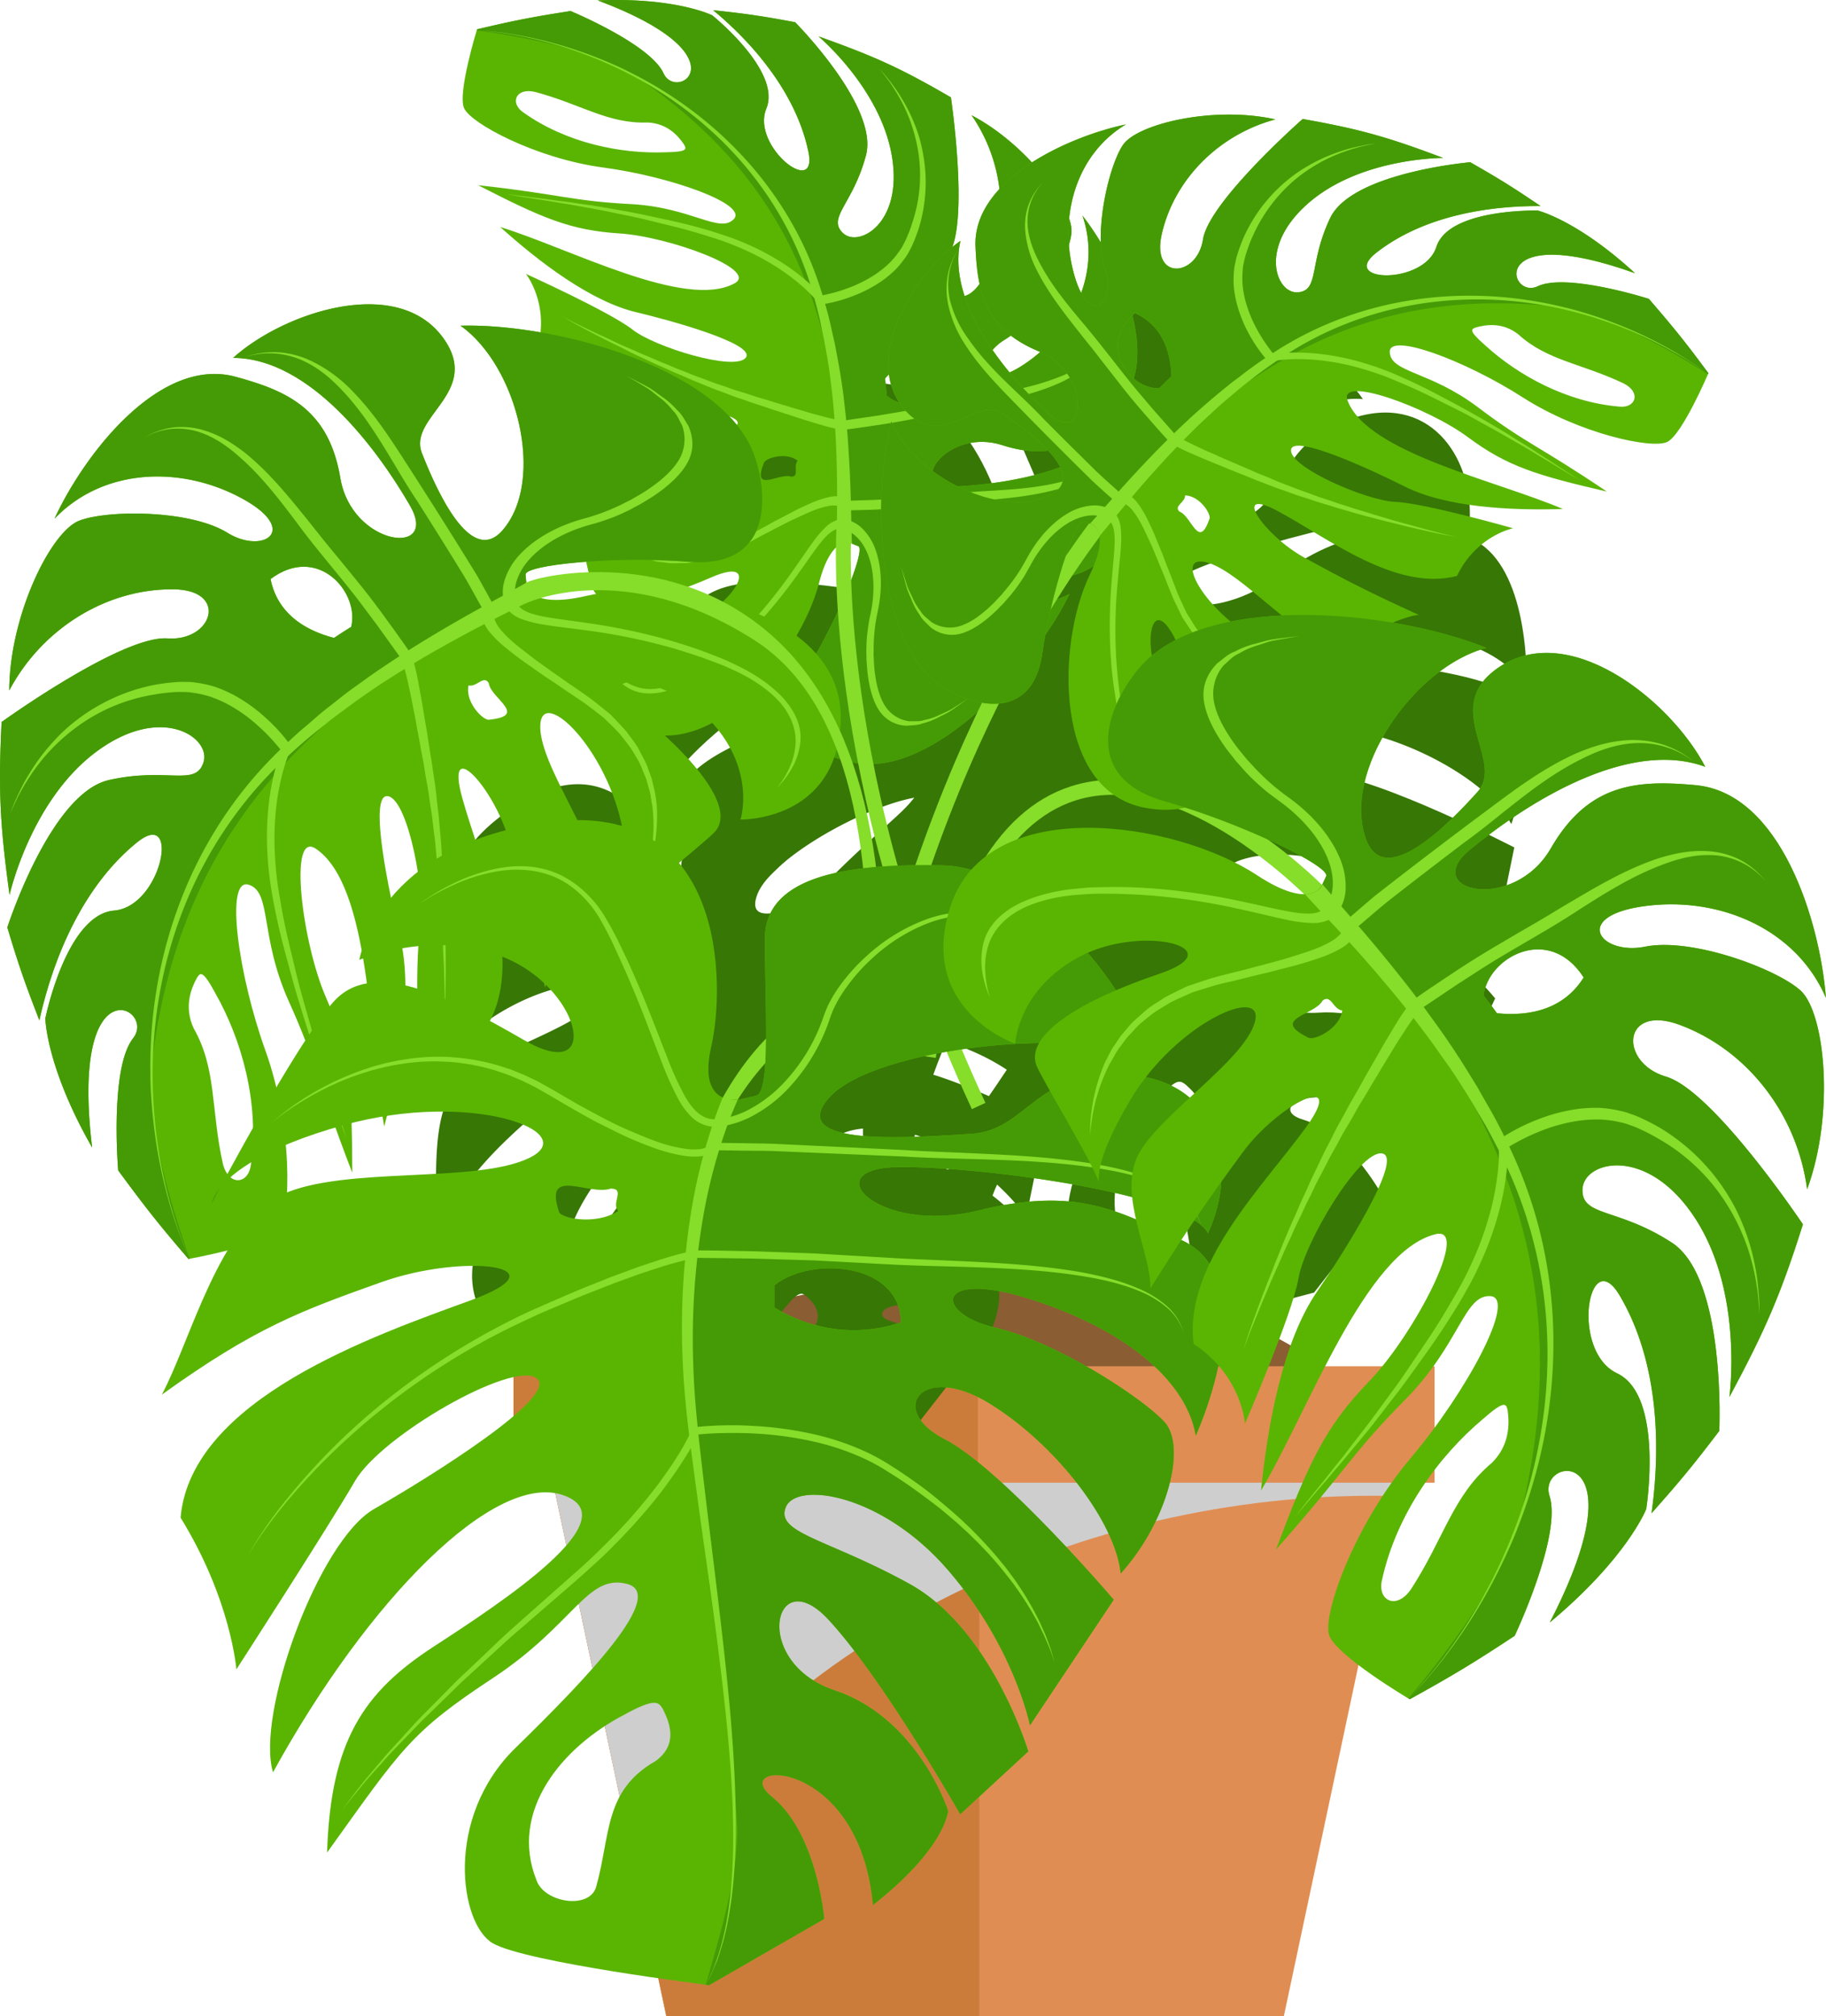 <svg xmlns="http://www.w3.org/2000/svg" viewBox="0 0 810.44 894.78"><defs><style>.cls-1{isolation:isolate;}.cls-2{fill:#8a5d33;}.cls-3{fill:#e08d53;}.cls-4{fill:#cc7c3a;}.cls-5{mix-blend-mode:multiply;}.cls-6{fill:#cecece;}.cls-7{fill:#377705;}.cls-8{fill:#459b06;}.cls-9{fill:#5ab502;}.cls-10{fill:#86dd2a;}</style></defs><title>Asset 8</title><g class="cls-1"><g id="Layer_2" data-name="Layer 2"><g id="Mobile_View" data-name="Mobile View"><path class="cls-2" d="M601.62,634.5c0,37-75.8,67-169.31,67S263,671.49,263,634.5s75.8-67,169.31-67S601.62,597.51,601.62,634.5Z"/><path class="cls-3" d="M569.82,894.78H295.73Q265.64,753,235.56,611.29H630Q600,753,569.82,894.78Z"/><path class="cls-4" d="M434.64,611.29H235.56Q265.64,753,295.73,894.78H434.64Z"/><g class="cls-5"><path class="cls-6" d="M235.56,611.29q23.18,109.25,46.37,218.49C352.65,721.52,487.32,661,618.82,663.93q5.58-26.32,11.17-52.64Z"/></g><rect class="cls-3" x="227.91" y="606.36" width="408.81" height="51.68"/><rect class="cls-4" x="227.91" y="606.36" width="206.1" height="51.68"/><path class="cls-7" d="M290.91,359.3c-1.28,4.4-.68,6.63-.68,6.63S290.48,363.45,290.91,359.3Z"/><path class="cls-7" d="M598.74,280.4c39.69-3,68,7.34,78.8,24.85.57-27.25-6.09-66.9-33.59-68.1s-45.49-4.1-77.62,19.21-65.87,8.58-33.93-4.43,107.42-32.08,119.92-21.11c1.32-29-18.7-56.64-52.66-45s-26.9,34.33-47.06,44-65,32.31-56.08,7.52,81-62.93,108.37-60.21c-16.61-24.64-70.65-51.55-101.6-39.67S440.44,166,450.13,189.79,474.78,244,470,247.43l-4.81,3.42-.22.14-.07,0c-.13.08-.3.19-.52.3l-.18.11-.21.09c0-.89.08-1.72.12-2.43.17-2.56.34-3.78.34-3.78l-5.72-.72s-.19,1.54-.31,4.18c-.06,1.15-.1,2.57-.11,4.16-4.31-.12-9.43-3.29-11.58-16.47-4-24.65-30.82-90.41-90.22-57.45s-48.84,77.74-48.84,77.74,23.33-23.4,54-22,51.13,31.41,16.91,26.73S312,254.09,304.45,275.8c-6.15,17.59-11.66,65.82-13.54,83.5,2.19-7.47,9.84-21.2,35.28-40.88,40.4-31.25,86.91-32.67,71.48-15.43s-65.08,29.8-83.41,49.32-11.45,66-13.93,89.47c23.58-37.54,37.53-50.35,62.45-72.55S427,336,397.4,362.79s-85.94,76.27-72.35,120.39c30.14,22,42.23,46.32,42.23,46.32s12.27-64.87,15-85,38.76-66.18,50.08-63.49-23.73,51-39.11,70.7S380.8,543,395.49,561.09c8.93-76.66,35.65-140.12,63.39-141.93s-5.73,46.88-24.14,73.37-23.17,48.87-8.1,89.46c11.62-48.55,12.45-55.46,34-86.86s18.52-51.36,34.45-53.47-.63,39.69-16.09,75.2,5.73,71.41,20.43,73.46C513,592.2,572.68,576.51,581.93,574h0l1-.25.29-.08,31.64-40.64s-15-29.67-36.64-36.18,25.17-27.79,52.13,24c17.88-31.39,13.15-44.79,13.15-44.79s-24.17-28.86-58.31-26.63-40.8-37.41-13-24.66,76.17,50.75,76.17,50.75L663.6,443.1s-31-38.48-67.09-42.77-55.61,1.48-55.69-9.44,32.41-19.05,67.43-1.19,52.14,43.75,52.14,43.75l11.7-57.34s-59.23-30.64-84.23-32.87-19.35-24.2,10.3-19.51,63.07,23.94,72.6,42c9.25-25.67,5.17-55.41-6.54-60.86s-50.57-13-74.53-9.06S559.05,283.42,598.74,280.4ZM431.41,302.12c5.34-2.18,2.18,5.33,5.93,6.92-5.83,8.6-20.26,11.36-21.35,8.69C404.12,303.89,424.49,308.05,431.41,302.12Zm76.13,18.78c-1.09-2.67-2.17-5.34-3.27-8,9-16.11,42.12-26.5,50.82-5.14C541.25,319.61,524.15,323.47,507.54,320.9Zm23.63,180.23c-14.34,18.29-5.14,33.22-2.87,54.08.59,9.09-16.5,12.95-22.44,6-20-20.72-10.36-51.45,7.34-72.24,8.92-11,10.57-9.37,13-7.64C531.07,485.61,536.8,492,531.17,501.13Z"/><path class="cls-7" d="M186.17,486.14a9.89,9.89,0,0,0-.49,4.83S185.86,489.16,186.17,486.14Z"/><path class="cls-7" d="M410.52,428.63c28.92-2.2,49.56,5.35,57.42,18.12.42-19.87-4.43-48.76-24.47-49.63s-33.15-3-56.56,14-48,6.26-24.73-3.23,78.28-23.37,87.39-15.38c1-21.15-13.63-41.28-38.37-32.79s-19.62,25-34.3,32.06-47.35,23.55-40.88,5.48,59-45.86,79-43.88c-12.11-17.95-51.49-37.56-74-28.91s-45.81,20.79-38.74,38.14,18,39.51,14.45,42l-3.51,2.49-.15.1-.05,0-.38.22-.14.08-.15.07c0-.65.06-1.26.09-1.78.12-1.86.24-2.75.24-2.75l-4.16-.52s-.14,1.12-.23,3c0,.84-.07,1.87-.08,3-3.14-.09-6.87-2.39-8.44-12-2.93-18-22.45-65.89-65.75-41.87s-35.59,56.66-35.59,56.66,17-17.06,39.36-16,37.27,22.89,12.33,19.48-48.49-5.39-54,10.43c-4.48,12.82-8.49,48-9.87,60.86,1.6-5.44,7.17-15.45,25.72-29.8,29.44-22.77,63.34-23.8,52.09-11.24S216.56,466.82,203.19,481s-8.34,48.1-10.15,65.21c17.19-27.37,27.35-36.69,45.52-52.87s46.78-24.26,25.22-4.69-62.64,55.58-52.73,87.73c22,16.06,30.79,33.76,30.79,33.76s8.94-47.28,10.95-61.94S281,500,289.29,502s-17.3,37.19-28.5,51.52-9.1,66.5,1.6,79.7c6.51-55.87,26-102.11,46.2-103.44s-4.17,34.17-17.6,53.47-16.89,35.62-5.9,65.2c8.47-35.38,9.08-40.42,24.76-63.3s13.5-37.43,25.11-39-.45,28.92-11.73,54.81,4.18,52,14.89,53.53c9.88,1.37,53.41-10.06,60.15-11.86h0l.7-.18.21-.06,23.06-29.62s-10.94-21.62-26.71-26.37,18.35-20.25,38,17.51c13-22.87,9.58-32.64,9.58-32.64s-17.61-21-42.49-19.41-29.74-27.26-9.45-18,55.51,37,55.51,37l11.11-23.68s-22.6-28-48.89-31.17-40.54,1.08-40.59-6.88,23.61-13.88,49.14-.86,38,31.88,38,31.88L464,498.39s-43.16-22.33-61.38-24-14.1-17.63,7.51-14.21,46,17.44,52.91,30.58c6.75-18.71,3.77-40.39-4.77-44.36s-36.85-9.47-54.32-6.61S381.59,430.84,410.52,428.63ZM288.58,444.46c3.89-1.58,1.58,3.89,4.32,5-4.26,6.27-14.77,8.29-15.56,6.35C268.68,445.76,283.53,448.79,288.58,444.46Zm55.47,13.69-2.37-5.83c6.55-11.75,30.69-19.32,37-3.75A42.39,42.39,0,0,1,344.05,458.15ZM361.27,589.5c-10.45,13.33-3.74,24.21-2.08,39.41.43,6.63-12,9.44-16.36,4.4-14.57-15.1-7.55-37.49,5.35-52.65,6.5-8,7.7-6.82,9.49-5.57C361.2,578.19,365.38,582.87,361.27,589.5Z"/><path class="cls-8" d="M252.08,217a5.14,5.14,0,0,1-1.27-3S251.31,215.11,252.08,217Z"/><path class="cls-9" d="M446.11,150.65c14-8.35,28.22-35.8,29.43-47.13S456,64.12,431.21,51.15c14.69,21.21,17.16,49.21,5.55,71.55-9.79,18.82-24.32,4.44-15.45-10.09s.74-69.4.74-69.4c-22.1-12.85-34-18.27-58.77-27.06,0,0,27.5,23,32.57,53.11s-15,40.94-21.86,34.05,4.68-12.79,10.38-34.46-31.48-59-31.48-59c-14.48-2.71-21.77-3.77-36.36-5.33C336,20.74,353.71,42.76,358.81,67.43c4.29,20.76-25.57-2.61-18.68-19.24s-24-41.38-24-41.38S300.05-1.27,265.27.17c65.61,24.55,35.11,45.36,29.23,32.37S253.21,4.89,253.21,4.89C236.1,7.55,227.77,9.21,211.73,13c0,0-8.73,28.2-5.76,35s32,22.37,61.78,26.35S332,90.6,325.7,97.23,306.83,92,280,90.58s-31.28-4.39-67.79-8.38c28.33,14.55,40.87,20,62.72,21.4s62.17,16.11,51.09,22.15c-21.85,11.92-73.14-15.54-104-25,17,15.32,40.09,33,60.32,37.81,14,3.3,53.47,14,48.66,20.19s-40.32-4.65-50.26-12.46-47.31-24.73-47.31-24.73,10.32,13,5.33,32.24c16,22.8,54.38,24.11,78.92,29.3,24.24,5.13-1.95,12.34-22.05,8.24S264.41,184.66,240.6,178c8.19,8.28,13.2,31.27,27.65,36.84s48.7-.46,60.58,6.88-20.3,18.06-49.56,9.08c-18.43-5.67-24.88-10.58-27.19-13.73,3.31,8.23,8,33.53,10.75,43.31,3.41,12.07,27.55,6.9,52.88-4.14S323,273,299.44,279s-36.68-7.29-36.68-7.29-17.24,31.47,15.23,50c36,20.56,77.15-30.38,85.52-62.95,5.54-21.58,14.07-17.74,14.07-17.74s0,0,3.38,1.39S371.9,275.24,357,299s4,36.32,22.7,39.62c35,6.18,79.67-43.27,95-75-23.1,12-65.81,1.83-75.07-21-6.95-17.18,25.06-15.12,39.36-13.66S449,258,471.78,256c30.6-2.69,37.93-48.31,31.31-73.39-13.19,25.24-54.26,32.16-79.44,33.32-22.24,1-3.46-26.29,21.16-18.37s37.88-2.39,51.64-17.43c19.83-21.69.25-63.45-16-84.43,8.29,24.4-3.52,49.73-23.5,64.31C434.41,176.44,432.14,159,446.11,150.65ZM354,204.48c-2.12,2.47,1,6.89-2.76,7.09-5.3-2-17.56,7.63-12.27-5.92C339.19,203.44,348.82,200.28,354,204.48ZM303.61,64.16c1,1.9,2,3.26-8.38,3.43-19.7.74-43.8-4.11-62.79-17.58-6.34-4.15-3.61-11.33,5.15-9.18,20.12,5.34,32.37,14.24,49.86,13.53C296,54.74,300.88,60.07,303.61,64.16ZM423.26,157c3.62,21.78-19.74,27.33-29.73,18.56-.18-2.55-.41-5.08-.71-7.6C401.12,158.81,411.37,153.68,423.26,157Z"/><path class="cls-8" d="M446.11,150.65c14-8.35,28.22-35.8,29.43-47.13S456,64.12,431.21,51.15c14.69,21.21,17.16,49.21,5.55,71.55-9.79,18.82-24.32,4.44-15.45-10.09s.74-69.4.74-69.4c-22.1-12.85-34-18.27-58.77-27.06,0,0,27.5,23,32.57,53.11s-15,40.94-21.86,34.05,4.68-12.79,10.38-34.46-31.48-59-31.48-59c-14.48-2.71-21.77-3.77-36.36-5.33C336,20.74,353.71,42.76,358.81,67.43c4.29,20.76-25.57-2.61-18.68-19.24s-24-41.38-24-41.38S300.05-1.27,265.27.17c65.61,24.55,35.11,45.36,29.23,32.37S253.21,4.89,253.21,4.89C236.1,7.55,227.77,9.21,211.73,13c0,0-.06.19-.14.52,24.58,3.32,47.78,8.52,66.52,17.74C357,82.55,374.94,150.47,375.33,240.77a5.84,5.84,0,0,1,2.25.29s0,0,3.38,1.39S371.9,275.24,357,299s4,36.32,22.7,39.62c35,6.18,79.67-43.27,95-75-23.1,12-65.81,1.83-75.07-21-6.95-17.18,25.06-15.12,39.36-13.66S449,258,471.78,256c30.6-2.69,37.93-48.31,31.31-73.39-13.19,25.24-54.26,32.16-79.44,33.32-22.24,1-3.46-26.29,21.16-18.37s37.88-2.39,51.64-17.43c19.83-21.69.25-63.45-16-84.43,8.29,24.4-3.52,49.73-23.5,64.31C434.41,176.44,432.14,159,446.11,150.65ZM423.26,157c3.62,21.78-19.74,27.33-29.73,18.56-.18-2.55-.41-5.08-.71-7.6C401.12,158.81,411.37,153.68,423.26,157Z"/><path class="cls-10" d="M216.07,13.85c-2.91-.23-4.48-.33-4.48-.33s1.55.08,4.45.28,7.26.67,12.75,1.6a184.48,184.48,0,0,1,42.75,12.93c34.65,15.14,64.3,41.1,82.08,74.67a152.27,152.27,0,0,1,10.58,25.2c1.36,4.28,2.57,8.53,3.67,12.74.52,2.11,1,4.22,1.45,6.33s1,4.18,1.39,6.26c.78,4.17,1.58,8.26,2.23,12.31s1.24,8,1.67,11.92c.93,7.78,1.63,15.18,2,22.06.93,13.73,1.1,25.28,1.26,33.24.11,3.46.16,6.22.24,8.23l-.57-.23s-2.8-1.23-6.23,1.74c0-1.94.06-4.23.08-7,.13-8.39.36-20.34-.18-34.42-.21-7.05-.7-14.61-1.45-22.54-.33-4-.91-8-1.38-12.11s-1.27-8.26-2-12.48c-.37-2.11-.78-4.23-1.26-6.34s-.83-4.26-1.32-6.4q-1.51-6.41-3.38-12.76a149,149,0,0,0-9.93-25.1C333.73,70.27,305,44.24,271,28.88a180.63,180.63,0,0,0-42.21-13.3C223.34,14.6,219,14.12,216.07,13.85Z"/><path class="cls-10" d="M267,289.37s.21.74.74,2.05a33.57,33.57,0,0,0,2.71,5.45,26,26,0,0,0,6.33,7.09c3,2.3,7.34,4.33,13.93,3.69s14.88-4.14,22.62-9.78c1.91-1.46,3.93-2.85,5.79-4.47s3.66-3.18,5.48-4.82c3.64-3.33,7.24-6.89,10.68-10.58a232,232,0,0,0,19.22-23.71c3-4.1,5.78-8.28,8.67-12.11s6-7.1,8.88-7.47c6.27.09,11.18,5.54,13.59,12.54s2.69,16.07.71,25.32a69.65,69.65,0,0,0-1.24,7.2,59.12,59.12,0,0,0-.54,6.8c-.12,2.17,0,4.14,0,6.19.19,1.89.25,3.84.45,5.66.84,7.21,2.56,13.24,5.5,17.39a15.11,15.11,0,0,0,11.94,6.28c2.54-.28,4.69-.09,7.2-1.09a30.27,30.27,0,0,0,6.73-2.57c2.11-1.12,4-1.91,5.63-3s3.08-2.14,4.23-2.94c2.28-1.6,3.48-2.48,3.48-2.48s-1.2.79-3.45,2.22q-1.69,1.08-4.15,2.61c-1.63.95-3.4,1.62-5.45,2.6a26,26,0,0,1-6.39,2.1c-2.38.84-4.36.46-6.69.57a15.09,15.09,0,0,1-10.78-6.81c-2.65-4.15-4.15-10.13-4.79-17.2-.16-1.78-.19-3.67-.33-5.52.09-2,0-3.9.13-6a75.37,75.37,0,0,1,1.7-13c2.13-9.92,1.87-19.46-.8-27.18a24.82,24.82,0,0,0-5.93-9.75,14.82,14.82,0,0,0-4.44-3.09,13.22,13.22,0,0,0-2.46-.87,11.88,11.88,0,0,0-3.06-.24,12.91,12.91,0,0,0-6.51,3.64,45.67,45.67,0,0,0-5.17,6c-3.08,4.18-5.88,8.43-8.82,12.57a225.39,225.39,0,0,1-18.74,23.57c-3.35,3.67-6.82,7.09-10.32,10.47-1.77,1.66-3.56,3.3-5.34,4.9s-3.57,2.88-5.35,4.29c-7.14,5.44-14.75,9-20.83,9.67a20,20,0,0,1-13.7-2.78,25.52,25.52,0,0,1-6.88-6.41A33.74,33.74,0,0,1,267,289.37Z"/><path class="cls-10" d="M260.76,231a50.93,50.93,0,0,0,4.28,4.43c1.54,1.4,3.21,2.71,4.9,4s3.52,2.51,5.47,3.59a63.57,63.57,0,0,0,6,3.1,49.37,49.37,0,0,0,6.71,2.25l3.53.87,3.76.47c2.46.46,5.21.19,7.85.23s5.5-.68,8.25-1c2.81-.68,5.64-1.56,8.46-2.38,3.39-1.45,5.07-2.19,8.42-3.73s4.89-2.52,8.11-4.26,4.79-2.48,7.95-4.19c2.65-1.3,5.28-2.74,7.9-3.94s5.22-2.45,7.8-3.52a39.47,39.47,0,0,1,7.57-2.35,11.55,11.55,0,0,1,3.43-.16,4.14,4.14,0,0,1,1.3.46c.36.1.65.77.56.44.47.49.7.75,1.17,1.25l8.14-.19c2.72-.11,5.43-.11,8.17-.32,6.58-.5,9.87-.75,16.45-1.29,13.12-1.09,19.68-1.68,32.79-2.94,10.93-1,22-2.19,33.1-5.73a52.57,52.57,0,0,0,16.55-8.64,34,34,0,0,0,7.46-8.29,32.49,32.49,0,0,0,4.58-12.71,30.3,30.3,0,0,1-4.87,12.07,31.25,31.25,0,0,1-7.37,7.52,48.68,48.68,0,0,1-16.26,7.32c-10.94,3-21.8,3.75-32.63,4.43-5.42.31-10.85.65-16.36,1.28-6.53.57-9.8.84-16.33,1.37s-9.78.77-16.31,1.26c-5.42.32-10.79.33-16.22.62l1.18,1.25a3.42,3.42,0,0,0-1.78-2.57,6.1,6.1,0,0,0-2.11-.7,14.17,14.17,0,0,0-4.21.27,43.74,43.74,0,0,0-8.15,2.7c-2.68,1.17-5.35,2.41-8,3.79s-5.31,2.8-8,4.17c-3.19,1.79-4.79,2.66-8,4.37s-4.8,2.68-8,4.4c-3.18,1.54-4.77,2.29-8,3.75-2.68.87-5.38,1.81-8.07,2.56-2.63.42-5.36,1.13-7.94,1.29s-5.22.41-7.62.05l-3.69-.3-3.5-.71c-2.41-.35-4.44-1.3-6.7-1.91a65.67,65.67,0,0,1-6.15-2.7c-2-.95-3.83-2.12-5.69-3.23A66.2,66.2,0,0,1,260.76,231Z"/><path class="cls-10" d="M250,140.63c4.46,2.73,9.16,5.19,13.89,7.67,2.38,1.22,4.76,2.47,7.19,3.66s4.89,2.36,7.3,3.64,4.92,2.39,7.41,3.55,5,2.37,7.56,3.46S298.44,165,301,166s5.13,2.29,7.75,3.32,5.21,2.14,7.84,3.2c3.19,1.16,4.79,1.76,8,3,2.67,1,5.39,1.85,8.07,2.81s5.43,1.77,8.11,2.69,5.39,1.81,8.13,2.68,5.43,1.81,8.17,2.65,5.49,1.68,8.25,2.5a72,72,0,0,0,8.57,1.93l.08,0,.15,0c5.37-.57,10.71-1.44,16.07-2.23s10.7-1.73,16-2.8c6.41-1.32,9.61-2,16-3.35,5.28-1.18,10.6-2.09,15.91-3.21,10.62-2.19,21.31-4.44,31.63-9a46.68,46.68,0,0,0,14.62-9.9,28.18,28.18,0,0,0,5.67-8.58,27.29,27.29,0,0,0,1.89-12.4,25.23,25.23,0,0,1-2.31,11.83,25.84,25.84,0,0,1-5.76,7.86,44.12,44.12,0,0,1-14.58,8.62c-10.22,4-20.85,5.89-31.44,7.72-10.64,1.62-21.27,4.2-31.83,6.27-5.29,1.05-10.61,1.84-15.93,2.76l-15.94,2.34.23,0a69.65,69.65,0,0,1-8.18-1.64c-2.74-.75-5.48-1.42-8.2-2.26s-5.47-1.58-8.18-2.43-5.44-1.62-8.16-2.49-5.47-1.56-8.13-2.5-5.39-1.68-8.06-2.54c-3.18-1.16-4.77-1.71-8-2.75-2.64-1-5.24-2-7.88-2.93s-5.16-2.1-7.78-3.06-5.11-2.16-7.69-3.15-5.06-2.22-7.61-3.23-5-2.22-7.53-3.27-5-2.18-7.41-3.36-4.89-2.25-7.31-3.39C259.47,145.4,254.64,143.16,250,140.63Z"/><path class="cls-10" d="M224.55,86.13c3,.57,6.07,1.05,9.1,1.54s6,.91,9.06,1.43,6,1,9.06,1.48,6,1.12,9.06,1.62c6,1,12,2.36,18,3.55s12,2.81,18,4.23c7.17,1.77,10.75,2.78,17.87,5,3,.92,5.94,1.88,8.83,3s5.8,2.35,8.65,3.67a106.62,106.62,0,0,1,16.59,9.61,89.94,89.94,0,0,1,7.61,6.07,60.82,60.82,0,0,1,6.76,7l.72.9.85-.13a65.7,65.7,0,0,0,13.91-3.73,59.72,59.72,0,0,0,12.63-6.58,50.38,50.38,0,0,0,5.6-4.55,40,40,0,0,0,4.76-5.64,19.88,19.88,0,0,0,2-3.23,33,33,0,0,0,1.71-3.48,72.53,72.53,0,0,0,2.69-7.31,69.72,69.72,0,0,0,1.45-33.52A61.33,61.33,0,0,0,407,57.93a77.1,77.1,0,0,0-4-9.29,87.62,87.62,0,0,0-5.55-9.27c-1.34-1.84-2-2.75-3.44-4.57s-2.3-2.71-3.87-4.48c1.44,1.78,2.16,2.68,3.55,4.49s1.9,2.7,3.11,4.52a79.64,79.64,0,0,1,5,9.08,72.44,72.44,0,0,1,5.54,17.78,66.31,66.31,0,0,1-2.23,32.06,69.39,69.39,0,0,1-2.61,7.1,30.12,30.12,0,0,1-1.61,3.27,18.47,18.47,0,0,1-1.86,3,36.71,36.71,0,0,1-4.49,5.33,48.09,48.09,0,0,1-5.33,4.34,57.68,57.68,0,0,1-12.15,6.32,73.31,73.31,0,0,1-13.32,3.7l1.6.77a63.69,63.69,0,0,0-7.38-7.4,92.68,92.68,0,0,0-8-6.19,111,111,0,0,0-17.2-9.63c-3-1.3-5.92-2.57-8.95-3.62s-6-2-9-2.92c-7.18-2.08-10.8-3-18-4.61-6-1.25-12-2.67-18.05-3.75s-12.05-2.22-18.06-3.07c-3-.4-6-.89-9-1.3s-6-.74-9-1.19-6-.7-9-1.13S227.58,86.58,224.55,86.13Z"/><path class="cls-8" d="M276.82,404.81c-1.22,2.44-2.54,3-2.54,3S275.2,406.68,276.82,404.81Z"/><path class="cls-9" d="M100.87,236.42c-16.43-10.19-53.15-10.23-65.77-5.31s-30.87,42.12-31,75.34c14.35-27.08,42.53-45,72.43-44.91,25.19,0,18,23.22-2.2,21.79S.7,320.44.7,320.44C-.8,350.77,0,366.26,4.24,397.19c0,0,9.21-41.54,38.22-63.35s51.36-6.56,47.86,4.48-16,2-42,7.88S3.25,411.6,3.25,411.6c5,16.74,7.91,25,14.22,41.26,6.52-29.37,20.06-60.11,43.29-78.95,19.55-15.85,11.2,28.4-10.1,30.21S20.12,452,20.12,452s.27,21.4,20.77,57.3c-9.92-82.6,28.67-61.79,18.18-48.5s-6.62,58.63-6.62,58.63C64.6,536,70.89,543.9,83.65,558.75c0,0,34.5-6.19,40.08-13s6.14-45.91-5.94-79.53-18-76.65-7.53-73.6,4.83,22.73,17.93,51.81,12.44,35.39,28.17,76.06c-.14-37.82-1.23-54-11.68-77.82s-16.93-74.37-4.51-66c24.49,16.53,23.53,85.62,30.36,123.29,6.89-26.28,12.95-60.3,6.95-84.25-4.16-16.55-14.46-64-5.27-62.35s17.11,45.07,14.29,59.81-.25,63.41-.25,63.41,8-18,31.09-23.23c15.32-29.31-4.26-70.51-12.18-99.24-7.83-28.36,14.08-4.67,20.73,18.76s10,36.65,16,65.39c4.26-13.14,25.78-31,23.76-49.26s-27.07-51.1-25.82-67.65,30.13,11.55,36.63,47.32c4.09,22.53,2.43,32,.38,36.17,6.86-8,31-26.73,39.8-35,10.87-10.19-7.76-32.83-33.24-53.51s13.68-16.84,32.92,4.71,12.34,42.68,12.34,42.68,42.6,1,44.46-43.4c2.06-49.13-74.16-64.78-113.08-55.81-25.78,5.93-26.38-5.16-26.38-5.16s0,0-.38-4.32,39.52-8.36,72.73-5.67,36.11-24.06,29.39-45.56c-12.58-40.27-89.12-60.41-131-59.25,25.21,17.84,37.86,68.41,18.78,90.66-14.32,16.72-29.62-18.16-35.89-34.06s25.19-26.42,10.68-49.31c-19.54-30.8-71.66-13.63-94.49,7,33.81.13,63.53,39.67,78.5,65.58,13.23,22.9-25.84,18-30.92-12.28s-23.2-38.64-46.58-44.94c-33.69-9.08-67.05,34.36-80.28,63,21.19-22.06,54.36-23.44,80.65-10.32C134.46,234.68,117.3,246.6,100.87,236.42ZM207.94,304.2c3.76.89,6.72-4.83,9-1,.78,6.69,17.62,14.35.45,16.18C214.91,320.35,206.33,311.93,207.94,304.2ZM87.44,433.92c1.45-2.11,2.35-3.89,8.2,7,11.54,20.37,19.57,48.44,15.73,75.81-.92,8.95-10,10-12.49-.41-5.35-24.13-2.64-41.9-12.95-60C81.67,447.08,84.61,439,87.44,433.92ZM120.08,257c21-15.71,39.59,5.9,35.79,21.22q-3.87,2.37-7.62,4.9C134,279.4,123,271.4,120.08,257Z"/><path class="cls-8" d="M100.87,236.42c-16.43-10.19-53.15-10.23-65.77-5.31s-30.87,42.12-31,75.34c14.35-27.08,42.53-45,72.43-44.91,25.19,0,18,23.22-2.2,21.79S.7,320.44.7,320.44C-.8,350.77,0,366.26,4.24,397.19c0,0,9.21-41.54,38.22-63.35s51.36-6.56,47.86,4.48-16,2-42,7.88S3.25,411.6,3.25,411.6c5,16.74,7.91,25,14.22,41.26,6.52-29.37,20.06-60.11,43.29-78.95,19.55-15.85,11.2,28.4-10.1,30.21S20.12,452,20.12,452s.27,21.4,20.77,57.3c-9.92-82.6,28.67-61.79,18.18-48.5s-6.62,58.63-6.62,58.63C64.6,536,70.89,543.9,83.65,558.75l.61-.14c-9.9-27.73-17.08-55.05-17.59-79.84,11-111.22,72.87-167.2,167.88-216.91a6.82,6.82,0,0,1-.91-2.52s0,0-.38-4.32,39.52-8.36,72.73-5.67,36.11-24.06,29.39-45.56c-12.58-40.27-89.12-60.41-131-59.25,25.21,17.84,37.86,68.41,18.78,90.66-14.32,16.72-29.62-18.16-35.89-34.06s25.19-26.42,10.68-49.31c-19.54-30.8-71.66-13.63-94.49,7,33.81.13,63.53,39.67,78.5,65.58,13.23,22.9-25.84,18-30.92-12.28s-23.2-38.64-46.58-44.94c-33.69-9.08-67.05,34.36-80.28,63,21.19-22.06,54.36-23.44,80.65-10.32C134.46,234.68,117.3,246.6,100.87,236.42ZM120.08,257c21-15.71,39.59,5.9,35.79,21.22q-3.87,2.37-7.62,4.9C134,279.4,123,271.4,120.08,257Z"/><path class="cls-10" d="M238.86,265c-5-2-5.22-5.62-5.22-5.62s0,0-.08-.74c-2.07,1.19-4.95,2.75-8.55,4.75-8.3,4.52-20.38,11-34.37,19.48-7,4.19-14.45,9-22.15,14.2-3.88,2.58-7.68,5.44-11.66,8.26s-7.79,6-11.76,9.07q-3,2.37-5.85,4.89t-5.87,5c-3.84,3.45-7.67,7-11.44,10.83A178.82,178.82,0,0,0,101.11,360c-25.7,37.07-36.9,82.51-33.94,127.32a219.13,219.13,0,0,0,9.69,52.15c2,6.29,3.93,11.1,5.27,14.31s2.13,4.85,2.13,4.85-.74-1.7-2.09-4.91-3.18-8.07-5.12-14.37a214.09,214.09,0,0,1-9-51.77c-2.33-44.18,9.42-88.75,35.48-124.75a176.54,176.54,0,0,1,21-24.18q5.67-5.43,11.62-10.53c2-1.68,4-3.31,6-4.89s4-3.24,6-4.78c4.09-3,8.08-6.05,12.11-8.88s8-5.56,12-8.08c8-5.1,15.66-9.75,23-13.83,14.56-8.26,27.3-14.53,36.21-19Z"/><path class="cls-10" d="M344.93,349.55a25.08,25.08,0,0,0,1.76-1.89,39.51,39.51,0,0,0,4.27-5.83,31.2,31.2,0,0,0,4-10.54c.81-4.39.56-10.12-3.71-16.72-4.1-6.58-12.5-13.44-22.67-18.51-2.58-1.23-5.16-2.6-7.87-3.67s-5.35-2.12-8.08-3.15c-5.49-2-11.21-3.87-17-5.48a272.14,272.14,0,0,0-35.49-7.33c-5.93-.88-11.89-1.58-17.5-2.54s-10.76-2.44-12.72-5.29c-3.34-6.66-.27-14.82,5.8-21.18s15.48-11.61,26.31-14.57a86.37,86.37,0,0,0,8.28-2.61,72.87,72.87,0,0,0,7.46-3.15c2.36-1.06,4.33-2.29,6.53-3.37,1.9-1.22,3.93-2.35,5.73-3.55,7.15-4.82,12.56-9.93,15.34-15.3s2.34-11,.1-16c-1.67-2.53-2.65-4.9-5.08-7a35.12,35.12,0,0,0-6.38-5.68c-2.34-1.63-4.18-3.14-6.25-4.3s-3.93-2.09-5.41-2.86c-2.93-1.52-4.51-2.32-4.51-2.32s1.48.84,4.23,2.43c1.37.8,3,1.78,5,3s3.57,2.7,5.71,4.31a30.3,30.3,0,0,1,5.71,5.6c2.18,2.06,2.87,4.35,4.25,6.75a18,18,0,0,1-1.29,15.09c-2.93,5-8.41,9.89-15.52,14.44-1.79,1.13-3.78,2.2-5.65,3.35-2.15,1-4.11,2.15-6.38,3.13a90.92,90.92,0,0,1-14.66,5.33c-11.64,3.17-21.55,8.65-28.24,15.68a29.52,29.52,0,0,0-7,11.57,17.52,17.52,0,0,0-.82,6.38,15.37,15.37,0,0,0,.42,3.06,13.54,13.54,0,0,0,1.42,3.35,15.24,15.24,0,0,0,7.38,4.89,54.05,54.05,0,0,0,9.15,2.18c6.1,1,12.11,1.6,18.08,2.44a265,265,0,0,1,35.08,6.9c5.71,1.51,11.22,3.31,16.68,5.15,2.72,1,5.42,2,8.08,3s5,2.19,7.46,3.29c9.63,4.57,17.49,10.67,21.56,16.71s4.95,11.56,4.55,16a30.32,30.32,0,0,1-3,10.74A39.66,39.66,0,0,1,344.93,349.55Z"/><path class="cls-10" d="M286.82,388a57,57,0,0,0,2.34-6.93c.63-2.39,1.11-4.86,1.58-7.36a77.59,77.59,0,0,0,.79-7.72,74,74,0,0,0,0-8,56.86,56.86,0,0,0-1.29-8.3c-.41-1.68-.61-2.52-1-4.2-.62-1.69-.94-2.53-1.56-4.22-.85-2.84-2.64-5.6-4-8.4s-3.73-5.43-5.59-8.14c-2.26-2.59-4.73-5.1-7.13-7.62-3.39-2.78-5.09-4.15-8.54-6.85-3.54-2.53-5.32-3.78-8.92-6.22s-5.22-3.7-8.74-6.1c-2.82-2.09-5.79-4.07-8.49-6.17s-5.43-4.18-8-6.32a46.38,46.38,0,0,1-6.62-6.7,13.86,13.86,0,0,1-2-3.52,4.7,4.7,0,0,1-.23-1.64c-.09-.42.46-1.09.15-.82l.7-1.91-4.65-8.49c-1.62-2.81-3.08-5.67-4.81-8.44-4.11-6.67-6.18-10-10.33-16.64-8.31-13.24-12.52-19.84-21-33-7.09-11-14.29-22-24.11-31.78a62.25,62.25,0,0,0-18.15-12.74,40.58,40.58,0,0,0-12.81-3.35,38.52,38.52,0,0,0-15.9,2.11,36,36,0,0,1,15.37-1.45,36.57,36.57,0,0,1,12,3.68c6.89,3.47,12,8.21,16.59,13.14,9.18,9.88,15.86,21,22.49,32,3.28,5.54,6.6,11.09,10.27,16.55,4.16,6.58,6.24,9.87,10.37,16.47s6.15,9.9,10.22,16.52c3.31,5.55,6.24,11.2,9.51,16.76.26-.77.41-1.15.67-1.91a4,4,0,0,0-1.73,3.27,6.75,6.75,0,0,0,.42,2.61,16.68,16.68,0,0,0,2.57,4.29,50.33,50.33,0,0,0,7.31,7.12c2.68,2.19,5.45,4.33,8.35,6.38s5.85,4.06,8.76,6.13c3.62,2.37,5.41,3.59,9,6.06s5.45,3.6,9,6.08c3.37,2.51,5,3.79,8.33,6.38,2.37,2.35,4.84,4.68,7.1,7.11,1.88,2.55,4.12,5,5.7,7.68s3.28,5.28,4.22,8c.67,1.62,1,2.44,1.69,4.06.46,1.63.7,2.45,1.16,4.08.95,2.73,1.05,5.4,1.65,8.11a77,77,0,0,1,.5,8c.09,2.64-.14,5.19-.3,7.76A77.81,77.81,0,0,1,286.82,388Z"/><path class="cls-10" d="M197.33,448.66c.45-6.18.48-12.48.51-18.83,0-3.18,0-6.36-.05-9.58s-.19-6.44-.16-9.68c-.14-3.24-.16-6.49-.3-9.76s-.23-6.56-.48-9.86-.28-6.6-.6-9.91-.39-6.66-.74-10-.58-6.68-.9-10c-.52-4-.76-6-1.14-10.05-.44-3.35-1-6.69-1.46-10.05s-1.09-6.69-1.58-10-1-6.67-1.61-10-1.06-6.72-1.67-10.07-1.23-6.71-1.86-10.06a86.89,86.89,0,0,0-2.64-10.09.38.38,0,0,0,0-.1l-.11-.15c-3.53-5.35-7.36-10.51-11.12-15.72s-7.66-10.35-11.71-15.39c-4.88-6-7.34-9.05-12.26-15-4.12-4.92-8-10-12.07-15-8.1-10-16.31-20.05-26.72-28.46-5.3-4.1-11.16-7.87-18.42-10a33.73,33.73,0,0,0-12.14-1.3A32.6,32.6,0,0,0,64,194.25a30.05,30.05,0,0,1,13.73-4A30.75,30.75,0,0,1,89.13,192c6.79,2.4,12.16,6.38,17.05,10.67,9.83,8.57,17.59,18.76,25.29,28.95,7.53,10.32,16.05,20.13,24,30.14,4,5,7.75,10.19,11.61,15.29l11.17,15.54-.15-.24a82.56,82.56,0,0,1,2.74,9.53c.71,3.29,1.49,6.56,2.1,9.89s1.31,6.62,1.9,9.94,1.26,6.62,1.84,10,1.33,6.62,1.79,9.94,1.17,6.59,1.72,9.89c.52,4,.81,6,1.45,9.9.42,3.31.75,6.62,1.21,9.91s.61,6.6,1,9.88.51,6.57.88,9.83.42,6.54.74,9.79.4,6.49.66,9.72c.1,3.23.43,6.44.5,9.65s.3,6.39.42,9.57C197.23,436.12,197.5,442.44,197.33,448.66Z"/><path class="cls-10" d="M153.78,505.31c-1.06-3.52-2.21-7-3.34-10.44S148.09,488,147,484.52s-2.29-6.88-3.38-10.36-2.12-7-3.23-10.43c-2.19-6.91-4.1-14-6.11-21s-3.6-14.22-5.37-21.3c-2-8.53-3-12.86-4.47-21.6-.66-3.63-1.26-7.28-1.65-10.95s-.68-7.4-.86-11.13A127.72,127.72,0,0,1,123,355.05a105.46,105.46,0,0,1,2.26-11.35,73.53,73.53,0,0,1,3.66-10.94c.23-.5.33-.75.55-1.26-.24-.33-.36-.49-.59-.82a77.65,77.65,0,0,0-11.54-12.62,70.39,70.39,0,0,0-13.83-9.74,59.57,59.57,0,0,0-7.84-3.42A48.58,48.58,0,0,0,87.12,303a22.83,22.83,0,0,0-4.49-.34,37.18,37.18,0,0,0-4.6.09,87.71,87.71,0,0,0-9.19,1.15A82.75,82.75,0,0,0,32.7,320.63a72.65,72.65,0,0,0-8.26,7.67,89.56,89.56,0,0,0-7.61,9.27,100.76,100.76,0,0,0-6.75,10.92c-1.21,2.42-1.81,3.64-2.95,6.12s-1.59,3.89-2.61,6.54c1.09-2.52,1.64-3.76,2.79-6.21s1.82-3.48,3.08-5.75A93,93,0,0,1,17.23,339a82.27,82.27,0,0,1,7.6-8.53,86,86,0,0,1,8.13-7,79,79,0,0,1,35-15.14,83.09,83.09,0,0,1,8.91-1.12,35,35,0,0,1,4.33-.09,22.68,22.68,0,0,1,4.22.31,45.1,45.1,0,0,1,8.06,1.82,57.1,57.1,0,0,1,7.48,3.25,68.11,68.11,0,0,1,13.3,9.37,87.75,87.75,0,0,1,11.18,12c0-.84,0-1.25-.07-2.09a77.25,77.25,0,0,0-3.78,11.81,113.93,113.93,0,0,0-2.14,11.83,131.55,131.55,0,0,0-.76,23.41c.24,3.83.53,7.65,1.06,11.41s1.11,7.45,1.83,11.09c1.74,8.71,2.74,13,5,21.52,1.95,7,3.75,14.15,5.9,21.08s4.23,13.91,6.62,20.71c1.22,3.38,2.33,6.83,3.54,10.23s2.49,6.74,3.68,10.16,2.54,6.73,3.74,10.15S152.58,501.86,153.78,505.31Z"/><path class="cls-10" d="M390.27,466.75l-6.46-1.38c34-159.41,107-242.5,107.76-243.32l5.94,4.33C496.79,227.19,423.87,309.18,390.27,466.75Z"/><path class="cls-10" d="M437.36,489.47l-6,2.78c-68.56-147.87-60.06-258.17-60-259.27l6.58.56C377.89,234.63,369.59,343.31,437.36,489.47Z"/><path class="cls-10" d="M415.31,469.51l-6.53-1C419.24,400.06,441.6,359.85,475.24,349c51.49-16.62,109.4,41.6,111.84,44.09l-4.65,7.33c-.57-.58-57.59-60.51-105.18-45.14C446.2,365.31,425.35,403.74,415.31,469.51Z"/><path class="cls-10" d="M390.34,466.29l-6.59-.45c6.11-89.39-7.16-155.06-49.05-181.81C276.49,246.88,233.54,267.76,233,267.92l.25-9.12c3.81-2.84,60.14-16.67,105.63,20.1C379.27,311.58,396.6,374.63,390.34,466.29Z"/><path class="cls-10" d="M320.84,487l2.75,7.44c17.17-30.44,41.76-48.56,73.1-53.86,34.74-5.86,65.79,6.59,66.1,6.71l2.61-1.86c-1.34-.55-33.23-19.23-70.11-13C362.51,438,338.45,455.8,320.84,487Z"/><path class="cls-8" d="M595.67,295.32a5.09,5.09,0,0,0,2.94-1.52S597.51,294.35,595.67,295.32Z"/><path class="cls-9" d="M476.12,119.48c-5.83-24,1.51-51,23.6-64.27-26,5.49-67.9,24.73-66.77,54.09.79,20.37,4.26,36.81,28.17,46.66s20.6,42.84,4.28,27.69c-18.47-17.14-45.35-49-39.13-76.74-21.25,14.87-45.11,54.44-23.49,76.26,16.07,16.21,30.62-7.66,42.48.47s37.63,27.23,21.24,35.85c-21.85,11.49-61-8.37-70.92-32.41-8.8,34.14-6.61,100.75,24.09,118.63,16.39,9.55,38.9,12.18,42.91-15.59s14.81-59.75,18.29-58.64,3.48,1.12,3.48,1.12,9,2.57-.72,22.63C469,285.5,467.54,351,508.26,358.52c36.78,6.8,44-28.36,44-28.36s-18.63,1.72-32.73-18.13-9.9-52.71,2.31-27.91,27.29,44.33,37.69,37.32c8.43-5.69,28.34-22,36.18-26.12-3.79.9-11.89.49-29.62-7.09-28.14-12-45.8-41-32-38.94s36.06,28.79,50.7,33.87,33.3-9.22,44.89-10.26C607.18,262.63,597,257.37,579,247.52S545.65,215.25,567.46,227c22.1,11.89,52.25,35.69,79.19,28.61,8.65-17.94,24.9-21.16,24.9-21.16s-39.46-11.23-52.1-11.69S572.69,207.65,573,199.8s37.38,9.5,50.19,16c18.53,9.42,47.6,10.83,70.47,10.1-29.65-12.68-86.54-24.85-95.52-48-4.56-11.77,35.72,3,53.31,16.08s30.68,17,61.71,24.18c-30.45-20.54-35.74-21.2-57.17-37.39s-38.63-15.29-39.17-24.43,33.67,3.76,59,20,57.49,23.08,64.17,19.79,18.23-30.46,18.23-30.46c-9.8-13.26-15.1-19.9-26.44-33,0,0-36.5-11.68-49.38-5.56s-22.72-29.46,43.22-5.83c-25.61-23.56-43.13-27.8-43.13-27.8s-39.55-1-45,16.11-43.37,15.71-26.69,2.63c19.82-15.55,47.59-20.9,72.92-20.74C671.6,83.2,665.34,79.3,652.54,72c0,0-52.48,4.5-62.15,24.73s-4.62,32.2-14.33,33-18-20.41,5.29-40.13,59.18-19.5,59.18-19.5c-24.6-9.3-37.17-12.84-62.35-17.3,0,0-41.65,36.64-44.26,53.46s-23,18.41-18.31-2.27c5.56-24.56,25.54-44.34,50.45-51-27.29-6.11-61.26,1.91-67.66,11.34s-13.26,39.59-8,55S482.7,146.56,476.12,119.48Zm60.59,111c-4.72,13.75-7.85-1.51-13.2-3.41-2.74-2.59,2.5-3.94,2.48-7.19C532.65,220,538,228.67,536.71,230.52Zm137-82.24c12.9,11.84,28,12.95,46.81,21.87,8.07,4,5.51,11.26-2,10.33-23.19-2-44.73-13.84-59.29-27.13-7.81-6.83-6.17-7.24-4.17-8C659.8,144,667,143.05,673.74,148.28ZM519.9,167q-2.77,2.59-5.45,5.34c-13.28.25-27.54-19.08-10.71-33.37C515,144.06,519.49,154.6,519.9,167Z"/><path class="cls-8" d="M476.12,119.48c-5.83-24,1.51-51,23.6-64.27-26,5.49-67.9,24.73-66.77,54.09.79,20.37,4.26,36.81,28.17,46.66s20.6,42.84,4.28,27.69c-18.47-17.14-45.35-49-39.13-76.74-21.25,14.87-45.11,54.44-23.49,76.26,16.07,16.21,30.62-7.66,42.48.47s37.63,27.23,21.24,35.85c-21.85,11.49-61-8.37-70.92-32.41-8.8,34.14-6.61,100.75,24.09,118.63,16.39,9.55,38.9,12.18,42.91-15.59s14.81-59.75,18.29-58.64,3.48,1.12,3.48,1.12a5.73,5.73,0,0,1,1.89,1.23c58.63-68.69,116.18-109,209.55-97.16,20.27,5.06,41.33,16.09,62.24,29.42.16-.3.24-.48.24-.48-9.8-13.26-15.1-19.9-26.44-33,0,0-36.5-11.68-49.38-5.56s-22.72-29.46,43.22-5.83c-25.61-23.56-43.13-27.8-43.13-27.8s-39.55-1-45,16.11-43.37,15.71-26.69,2.63c19.82-15.55,47.59-20.9,72.92-20.74C671.6,83.2,665.34,79.3,652.54,72c0,0-52.48,4.5-62.15,24.73s-4.62,32.2-14.33,33-18-20.41,5.29-40.13,59.18-19.5,59.18-19.5c-24.6-9.3-37.17-12.84-62.35-17.3,0,0-41.65,36.64-44.26,53.46s-23,18.41-18.31-2.27c5.56-24.56,25.54-44.34,50.45-51-27.29-6.11-61.26,1.91-67.66,11.34s-13.26,39.59-8,55S482.7,146.56,476.12,119.48ZM519.9,167q-2.77,2.59-5.45,5.34c-13.28.25-27.54-19.08-10.71-33.37C515,144.06,519.49,154.6,519.9,167Z"/><path class="cls-10" d="M754.41,163.45c2.37,1.71,3.62,2.64,3.62,2.64s-1.23-.94-3.57-2.66-6-4.17-10.77-7a184.59,184.59,0,0,0-41-17.74c-36.23-10.83-75.63-10.16-110.89,4a153,153,0,0,0-24.35,12.4c-3.81,2.39-7.48,4.86-11,7.37-1.76,1.27-3.49,2.56-5.19,3.89s-3.44,2.56-5.11,3.87c-3.29,2.69-6.53,5.3-9.65,8s-6.12,5.33-9,8c-5.74,5.34-11,10.53-15.81,15.52-9.58,9.89-17.16,18.6-22.43,24.57-2.32,2.57-4.14,4.64-5.5,6.12l.59.2s2.93.86,3.63,5.35c1.24-1.49,2.69-3.27,4.42-5.35,5.32-6.49,12.86-15.77,22.37-26.17,4.72-5.25,10-10.7,15.66-16.27,2.82-2.82,5.86-5.51,8.89-8.35s6.3-5.49,9.56-8.27c1.64-1.37,3.32-2.72,5-4s3.39-2.71,5.15-4q5.29-3.92,10.82-7.56a147.52,147.52,0,0,1,23.8-12.75c34.44-14.65,73.23-15.93,109.06-5.74a180.82,180.82,0,0,1,40.81,17.11C748.37,159.32,752,161.76,754.41,163.45Z"/><path class="cls-10" d="M537.54,340.88s-.64.43-1.89,1.09a33.71,33.71,0,0,1-5.58,2.41,25.93,25.93,0,0,1-9.41,1.32c-3.76-.15-8.41-1.43-13-6.18-4.63-4.59-8.69-12.78-10.95-22.08-.52-2.35-1.16-4.72-1.52-7.15s-.75-4.79-1.08-7.21c-.63-4.89-1.08-9.94-1.32-15a230.25,230.25,0,0,1,.64-30.51c.39-5,.93-10.06,1.21-14.85s0-9.29-2-11.43c-4.84-4-12.11-3-18.47.79S461.74,242.63,457.28,251c-1.32,2.3-2.26,4.27-3.7,6.3a64.44,64.44,0,0,1-4,5.54c-1.32,1.73-2.7,3.13-4,4.73-1.35,1.33-2.66,2.78-4,4-5.3,5-10.51,8.45-15.43,9.72A15.11,15.11,0,0,1,413,278.38c-1.76-1.85-3.52-3.09-4.8-5.48a30.32,30.32,0,0,1-3.47-6.31c-.9-2.22-1.79-4-2.35-5.94s-1-3.62-1.34-5c-.7-2.7-1.05-4.14-1.05-4.14s.4,1.37,1.2,3.93q.6,1.91,1.48,4.67c.63,1.77,1.56,3.43,2.48,5.5a26.32,26.32,0,0,0,3.52,5.74c1.28,2.17,3,3.16,4.75,4.75a15.09,15.09,0,0,0,12.62,1.76c4.7-1.45,9.71-5.05,14.77-10,1.26-1.25,2.51-2.69,3.81-4,1.22-1.58,2.54-3,3.77-4.64a77,77,0,0,0,7.12-11c4.78-8.95,11.14-16.06,18.16-20.24a24.93,24.93,0,0,1,10.83-3.61,14.75,14.75,0,0,1,5.39.51,13.74,13.74,0,0,1,2.44.92,11.47,11.47,0,0,1,2.47,1.8,12.87,12.87,0,0,1,2.64,7,46.6,46.6,0,0,1,.07,7.92c-.36,5.18-1,10.23-1.39,15.29a223.46,223.46,0,0,0-.91,30.1c.17,5,.61,9.82,1.11,14.65.28,2.42.58,4.82.92,7.2s.86,4.5,1.3,6.73c1.94,8.77,5.48,16.37,9.67,20.84A20,20,0,0,0,520.47,344a25.43,25.43,0,0,0,9.38-.45A33.53,33.53,0,0,0,537.54,340.88Z"/><path class="cls-10" d="M580,300.39a51.1,51.1,0,0,1-6.13.62c-2.09.07-4.21,0-6.34-.09a64.52,64.52,0,0,1-13.07-2.29A48.33,48.33,0,0,1,547.9,296l-3.27-1.61-3.17-2.07c-2.17-1.24-4.1-3.22-6.14-4.89s-3.75-4.08-5.63-6.12c-1.7-2.33-3.29-4.83-4.91-7.28-1.66-3.3-2.46-5-4-8.29-1.41-3.38-2.1-5.08-3.43-8.49s-2.07-5-3.38-8.32c-1.18-2.71-2.25-5.51-3.47-8.12s-2.4-5.25-3.69-7.72a39,39,0,0,0-4.26-6.7,11.55,11.55,0,0,0-2.52-2.32,3.75,3.75,0,0,0-1.29-.49c-.34-.16-1,.16-.71,0l-1.69.21-6.1-5.41c-2-1.84-4.07-3.59-6-5.52-4.71-4.63-7.05-6.94-11.72-11.6-9.32-9.31-13.95-14-23.14-23.43-7.66-7.87-15.34-15.85-21.57-25.75a52.36,52.36,0,0,1-7.05-17.29,34.34,34.34,0,0,1-.35-11.14A32.41,32.41,0,0,1,425.07,111,30.1,30.1,0,0,0,421,123.31a31,31,0,0,0,.78,10.51,48.8,48.8,0,0,0,7.67,16.09c6.39,9.39,14.22,16.94,22.06,24.46,3.94,3.73,7.86,7.5,11.66,11.54,4.61,4.65,6.93,7,11.58,11.59s7,6.91,11.64,11.5c3.94,3.75,8,7.22,12,10.95-.69.06-1,.11-1.7.19a3.39,3.39,0,0,1,3-.81,5.9,5.9,0,0,1,2.06.82,14.05,14.05,0,0,1,3,2.92,43.08,43.08,0,0,1,4.48,7.34c1.29,2.62,2.54,5.29,3.67,8.06s2.24,5.56,3.39,8.33c1.27,3.43,1.93,5.12,3.29,8.52s1.94,5.14,3.3,8.54c1.44,3.23,2.17,4.83,3.67,8,1.49,2.39,2.95,4.85,4.52,7.17,1.74,2,3.36,4.32,5.23,6.11s3.71,3.68,5.78,5l3,2.16c1.26.68,1.88,1,3.13,1.72,2.06,1.28,4.24,1.87,6.35,2.86a62.06,62.06,0,0,0,6.44,1.91c2.15.57,4.29.86,6.43,1.21A65.49,65.49,0,0,0,580,300.39Z"/><path class="cls-10" d="M646.58,238.29c-5.16-.78-10.35-1.95-15.56-3.11-2.61-.6-5.23-1.18-7.85-1.84s-5.25-1.36-7.92-1.94c-2.63-.73-5.3-1.35-8-2.08s-5.34-1.42-8-2.24-5.37-1.47-8-2.35-5.39-1.57-8-2.48-5.37-1.73-8.06-2.62c-3.19-1.18-4.79-1.75-8-2.83-2.67-1-5.3-2.06-8-3.07s-5.28-2.15-7.93-3.18-5.28-2.09-7.93-3.2-5.32-2.13-8-3.26-5.27-2.26-7.9-3.42a72.38,72.38,0,0,1-7.79-4,.35.35,0,0,0-.08-.05l-.1-.11c-3.73-3.9-7.25-8-10.82-12.08s-7.06-8.23-10.44-12.5c-4-5.14-6.05-7.72-10.05-12.88-3.26-4.31-6.74-8.44-10.07-12.73-6.69-8.52-13.4-17.15-18.35-27.27A46.75,46.75,0,0,1,455,102a28.15,28.15,0,0,1,1.21-10.21,27.22,27.22,0,0,1,6.57-10.69,25.28,25.28,0,0,0-5.87,10.52,25.83,25.83,0,0,0-.69,9.72c.71,6,3,11.19,5.57,16,5.19,9.69,12.1,18,19,26.2s13.53,16.94,20.25,25.34c3.36,4.23,6.92,8.27,10.37,12.4l10.67,12.09-.17-.18a68.72,68.72,0,0,0,7.31,4c2.57,1.2,5.1,2.46,7.73,3.57s5.18,2.33,7.8,3.43,5.2,2.27,7.84,3.37,5.18,2.35,7.82,3.34,5.19,2.21,7.8,3.27c3.17,1.17,4.74,1.78,7.86,3,2.63,1,5.29,1.86,7.9,2.86s5.31,1.74,7.92,2.69,5.29,1.65,7.9,2.56,5.3,1.58,7.9,2.44,5.26,1.55,7.86,2.37,5.21,1.56,7.82,2.23,5.2,1.43,7.78,2.13C636.3,235.86,641.43,237.26,646.58,238.29Z"/><path class="cls-10" d="M701.24,213.16c-2.68-1.53-5.31-3.12-7.94-4.7s-5.2-3.22-7.84-4.77-5.23-3.17-7.88-4.72-5.33-3.05-8-4.6c-5.26-3.1-10.72-6-16.08-9s-11-5.62-16.48-8.4c-6.62-3.27-10-4.83-16.89-7.71-2.86-1.22-5.74-2.41-8.67-3.41s-6-1.95-9-2.79a106.49,106.49,0,0,0-18.87-3.37,90,90,0,0,0-9.73-.28,62.49,62.49,0,0,0-9.67,1l-1.13.21-.57-.63a66.65,66.65,0,0,1-8.2-11.84A59.58,59.58,0,0,1,549,135a49.54,49.54,0,0,1-1.34-7.09,40.43,40.43,0,0,1,0-7.38,20.75,20.75,0,0,1,.57-3.76,30.69,30.69,0,0,1,.94-3.75,70.52,70.52,0,0,1,2.67-7.33,69.64,69.64,0,0,1,20.54-26.52,60.59,60.59,0,0,1,7.84-5.35,76.94,76.94,0,0,1,9-4.51,83,83,0,0,1,10.23-3.49c2.21-.54,3.33-.8,5.58-1.27s3.49-.58,5.85-.92c-2.27.42-3.39.64-5.62,1.13s-3.2.84-5.29,1.44a82.08,82.08,0,0,0-9.7,3.7,71,71,0,0,0-8.42,4.65,67.83,67.83,0,0,0-7.29,5.35,70.7,70.7,0,0,0-21.59,33,30.06,30.06,0,0,0-.89,3.54,18,18,0,0,0-.53,3.52,37.64,37.64,0,0,0,0,7,48.06,48.06,0,0,0,1.26,6.75,57.68,57.68,0,0,0,5.2,12.67,73.5,73.5,0,0,0,7.77,11.43c-.68-.18-1-.27-1.71-.44a63.86,63.86,0,0,1,10.42-.89,94.17,94.17,0,0,1,10.11.46,110.13,110.13,0,0,1,19.36,3.76c3.1.92,6.17,1.87,9.17,3s5.91,2.31,8.76,3.58c6.82,3.06,10.18,4.7,16.73,8.13,5.39,2.91,10.91,5.73,16.2,8.79s10.63,6.08,15.76,9.32c2.55,1.64,5.17,3.2,7.73,4.83s5.07,3.31,7.65,4.92,5.06,3.35,7.64,5S698.64,211.54,701.24,213.16Z"/><path class="cls-8" d="M97.46,527.46c-3.25,4.1-3.58,6.73-3.58,6.73S95.21,531.67,97.46,527.46Z"/><path class="cls-9" d="M457.91,576.77c43.4,13.94,68.95,37.16,72.82,60.39,12.39-28.65,22.45-73.55-6.19-86.71s-46.45-24-90.59-13.16-73.55-19.36-34.07-19.36,127.75,12.39,136.27,29.42c13.93-30.19,4.64-68.13-36.39-70.45s-43.36,24.78-68.91,26.32S348,509.42,368.15,487s113-31.74,140.9-17c-7-33.29-52.65-85.16-90.58-85.94s-79,3.1-79,32.52,2.71,68.13-3.87,69.68l-6.58,1.55s-19.75,4.65-13.36-23.22,6.39-109.17-70.84-99.88S159.5,426,159.5,426s34.83-14.74,66.77,0,40.65,55.38,6.39,35.64S165.3,425,147.88,444.77c-14.11,16-40.79,64.75-50.42,82.69,5.54-7,19.58-18.23,55.06-28.11,56.33-15.67,106.27,2.91,82.46,14.52s-81.88,3.49-109.74,16.26-40.65,65-53.42,88.84C113,589.35,133.37,581.81,169.37,569s82.44-7.54,39.48,8.13S84.78,620.9,80.14,673.55c22.45,36.39,24.77,67.35,24.77,67.35s41-63.48,52.65-83.61,69.68-53.42,80.51-45.68-47.2,43.86-72,58.07S113.43,761,121.17,786.58c42.58-77.42,98.33-133.16,128.52-123.09s-26.32,47.22-57.29,67.35-45.68,41.81-47.23,91.36c33.29-46.46,37.17-53.42,73.55-77.42s41.81-46.46,59.61-41.81-17.8,41.81-49.54,72.77-24.78,78.2-10.07,86.71,96,18.59,96,18.59l51.1-29.42s-3.09-37.94-23.23-54.2,38.71-18.58,44.91,48c32.52-25.55,33.29-41.8,33.29-41.8s-13.16-41-50.32-53.42-27.1-57.29-3.1-31.75,58.84,86.71,58.84,86.71l30.19-27.87S440.14,723.1,403.75,703s-59.6-22.45-55-34.06,42.58-6.2,72,27.86,36.39,68.91,36.39,68.91l37.16-55.74s-49.55-58.07-75.1-71.23-10.06-34,19.35-16.24,56.52,52.63,58.85,75.85c20.9-23.22,29.42-56.51,19.35-67.35s-48-35.62-75.1-41.81S414.53,562.84,457.91,576.77ZM248,537.42c-6.59-19.8,13.2-6.6,23.1-9.9,6.6,0,0,6.6,3.3,9.9C264.53,544,248,540.72,248,537.42Zm42.9,244.2c-23.1,13.2-19.8,33-26.4,56.1-3.3,9.9-23.09,6.6-26.4-3.3-12.23-30.6,11.24-59,39-73.43,14.24-7.84,15.27-5.36,17.12-2.47C297.53,765.12,300.83,774.4,290.93,781.62Zm52.81-201.3v-9.9c16.49-13.2,56.09-9.9,56.09,16.5C380,593.52,360.23,590.22,343.74,580.32Z"/><path class="cls-8" d="M457.91,576.77c43.4,13.94,68.95,37.16,72.82,60.39,12.39-28.65,22.45-73.55-6.19-86.71s-46.45-24-90.59-13.16-73.55-19.36-34.07-19.36,127.75,12.39,136.27,29.42c13.93-30.19,4.64-68.13-36.39-70.45s-43.36,24.78-68.91,26.32S348,509.42,368.15,487s113-31.74,140.9-17c-7-33.29-52.65-85.16-90.58-85.94s-79,3.1-79,32.52,2.71,68.13-3.87,69.68l-6.58,1.55A15.1,15.1,0,0,1,325,488c-40.76,105-4.1,215.67,2.23,323.33,0,23-7.38,46.08-14,69.53l1.46.19,51.1-29.42s-3.09-37.94-23.23-54.2,38.71-18.58,44.91,48c32.52-25.55,33.29-41.8,33.29-41.8s-13.16-41-50.32-53.42-27.1-57.29-3.1-31.75,58.84,86.71,58.84,86.71l30.19-27.87S440.14,723.1,403.75,703s-59.6-22.45-55-34.06,42.58-6.2,72,27.86,36.39,68.91,36.39,68.91l37.16-55.74s-49.55-58.07-75.1-71.23-10.06-34,19.35-16.24,56.52,52.63,58.85,75.85c20.9-23.22,29.42-56.51,19.35-67.35s-48-35.62-75.1-41.81S414.53,562.84,457.91,576.77Zm-114.17,3.55v-9.9c16.49-13.2,56.09-9.9,56.09,16.5C380,593.52,360.23,590.22,343.74,580.32Z"/><path class="cls-10" d="M319.73,864.65c-.75,2.68-1.6,5-2.32,7s-1.48,3.72-2.12,5.06l-2,4.1,2.1-4.06c.67-1.33,1.33-3,2.2-5s1.66-4.36,2.45-7c3.37-10.63,5.9-26.51,6.41-45.62s-.66-41.43-2.91-65.2-5.43-49-8.52-74.3c-1.55-12.63-3.08-25.27-4.46-37.69s-2.55-24.62-2.87-36.5A318.91,318.91,0,0,1,311.93,541a239.71,239.71,0,0,1,11.77-43.93c1.41-3.67,2.7-6.69,3.78-9.08a13.88,13.88,0,0,1-6.64-1c-.93,2.22-2,4.81-3.06,7.83a245,245,0,0,0-11.38,45.23,325,325,0,0,0-3.31,65.54c.52,12,1.86,24.38,3.49,36.77s3.31,25.06,5.08,37.66c3.51,25.21,7.11,50.39,9.74,74.09s4.23,45.9,4,65S322.92,854,319.73,864.65Z"/><path class="cls-10" d="M186.57,400.89s1.22-1,3.64-2.56a94.83,94.83,0,0,1,10.95-6.22,80,80,0,0,1,18.51-6.46c7.39-1.55,16.38-2.08,25.4,1.15s17.29,10.2,23,19.37a152.58,152.58,0,0,1,7.77,14.55c2.47,5,4.8,10.26,7.11,15.61,4.62,10.68,8.85,21.95,13.3,33.25a141.23,141.23,0,0,0,7.51,16.55c2.88,5.13,6.87,10.12,12.42,10.58a15.49,15.49,0,0,0,4.13-.2,34,34,0,0,0,4.44-1,28.71,28.71,0,0,0,4.14-1.45,31.58,31.58,0,0,0,4-1.89,58.65,58.65,0,0,0,14.21-10.79,80.41,80.41,0,0,0,18.24-29.69c.48-1.32,1-2.78,1.54-4.1a42.86,42.86,0,0,1,2-4,58.24,58.24,0,0,1,4.72-7.25,84.72,84.72,0,0,1,11.21-12.22,80.43,80.43,0,0,1,25.7-15.87,54.09,54.09,0,0,1,25.26-3.17,51.51,51.51,0,0,1,18.6,6.13,61.82,61.82,0,0,1,10.31,7.21l3.32,3-3.43-2.83a65.45,65.45,0,0,0-10.51-6.78,50.23,50.23,0,0,0-18.43-5.47A54.46,54.46,0,0,0,411.19,410a78.31,78.31,0,0,0-24.71,15.91,80.91,80.91,0,0,0-10.66,12.06,63,63,0,0,0-4.44,7c-.66,1.23-1.26,2.46-1.79,3.7s-1,2.61-1.48,4a83.24,83.24,0,0,1-18.73,30.91A61.41,61.41,0,0,1,334.47,495a34.93,34.93,0,0,1-4.32,2.06,32.2,32.2,0,0,1-4.58,1.62,37.92,37.92,0,0,1-4.6,1.07,18.2,18.2,0,0,1-5.11.26,15.41,15.41,0,0,1-9.11-4.48,33.76,33.76,0,0,1-5.74-7.82,144.89,144.89,0,0,1-7.59-17c-4.4-11.4-8.53-22.62-13.07-33.26-2.24-5.33-4.59-10.52-6.91-15.57a155.91,155.91,0,0,0-7.37-14.44c-5.38-8.93-13.08-15.77-21.63-18.9s-17.24-3-24.54-1.69a79.07,79.07,0,0,0-18.47,5.84,105,105,0,0,0-11.12,5.79C187.83,400,186.57,400.89,186.57,400.89Z"/><path class="cls-10" d="M120.43,498.43a117.34,117.34,0,0,1,21.78-15.22A123.4,123.4,0,0,1,166.81,473a102.26,102.26,0,0,1,13.08-2.84A94.89,94.89,0,0,1,193.25,469c2.24,0,4.48,0,6.72.16s4.46.35,6.69.64a98.84,98.84,0,0,1,13.17,2.68c2.16.62,4.27,1.36,6.41,2L232.5,477l6.09,2.88,5.88,3.28,11.47,6.67c3.86,2.12,7.73,4.23,11.62,6.28s7.86,4,11.9,5.71,8.09,3.44,12.2,4.89a67,67,0,0,0,12.56,3.15,27.12,27.12,0,0,0,6.22.17,10.92,10.92,0,0,0,2.77-.7,5.59,5.59,0,0,0,1.14-.6,6.53,6.53,0,0,0,.59-.55l1.49-1,14.19.2c4.72.12,9.45.08,14.17.32l28.33,1.34,28.32,1.37c9.38.62,18.81.89,28.25,1.34,18.86.85,37.81,1.76,56.52,4.9,9.32,1.66,18.64,3.83,27.35,7.7a46.16,46.16,0,0,1,12,7.53,24.68,24.68,0,0,1,7.51,11.85,24.38,24.38,0,0,0-7.85-11.46,45.75,45.75,0,0,0-12.06-7.1c-8.69-3.58-18-5.48-27.25-6.89-18.61-2.8-37.5-3.4-56.35-3.94-9.44-.25-18.89-.47-28.35-1.06L373,512.1l-28.26-1.19c-4.71-.21-9.42-.15-14.14-.23l-14.14-.21,1.49-1a6.37,6.37,0,0,1-3.44,2.81,14.49,14.49,0,0,1-3.65.92,30.35,30.35,0,0,1-7-.2,69.81,69.81,0,0,1-13.16-3.38c-4.23-1.51-8.39-3.16-12.43-5s-8-3.88-12-5.85-7.83-4.25-11.72-6.42L243,485.58l-5.71-3.23-5.88-2.89-6.06-2.5c-2.07-.69-4.13-1.45-6.22-2.09a94.56,94.56,0,0,0-12.8-2.82c-2.16-.32-4.33-.61-6.52-.73s-4.36-.24-6.56-.27a94.33,94.33,0,0,0-13.11.85,112.37,112.37,0,0,0-12.93,2.56,121.6,121.6,0,0,0-24.61,9.5c-3.93,2-7.75,4.25-11.46,6.65A103.78,103.78,0,0,0,120.43,498.43Z"/><path class="cls-10" d="M110,690.32a192.09,192.09,0,0,1,17.46-25.2,285.16,285.16,0,0,1,43.46-43.3q12-9.63,24.9-18.05c4.28-2.82,8.67-5.49,13.07-8.1l6.69-3.82,6.78-3.63c4.57-2.33,9.15-4.67,13.84-6.75s9.4-4.12,14.08-6.15,9.41-4,14.19-5.87l7.14-2.86,7.23-2.65c4.78-1.83,9.68-3.39,14.55-5a149.35,149.35,0,0,1,15-4h.25q7.11,0,14.19.16c4.73.11,9.46.15,14.17.32l14.18.5c4.72.19,9.44.27,14.16.6l28.31,1.65c9.38.61,18.82.89,28.25,1.33,18.86.85,37.82,1.76,56.53,4.88,9.32,1.67,18.64,3.85,27.35,7.71a46.14,46.14,0,0,1,12.06,7.52,24.61,24.61,0,0,1,7.48,11.87A24.24,24.24,0,0,0,517.52,580a45.14,45.14,0,0,0-12.08-7.09c-8.69-3.57-18-5.47-27.25-6.89-18.62-2.79-37.51-3.39-56.36-3.93-9.44-.24-18.88-.48-28.35-1l-28.26-1.5c-4.7-.29-9.42-.35-14.14-.51l-14.14-.43c-4.71-.14-9.43-.15-14.14-.24l-14.14-.16.25,0A146.06,146.06,0,0,0,294.32,562c-4.84,1.56-9.69,3.09-14.46,4.87l-7.19,2.6-7.1,2.79q-7.12,2.73-14.18,5.76c-4.71,2-9.45,3.89-14,6s-9.21,4.32-13.78,6.57l-6.78,3.51-6.67,3.7c-4.41,2.55-8.8,5.14-13.08,7.88q-12.89,8.19-24.95,17.62t-23.11,20A282.76,282.76,0,0,0,128,665.6,204.4,204.4,0,0,0,110,690.32Z"/><path class="cls-10" d="M151.78,803.62c2.69-4,5.62-7.84,8.63-11.62s6.18-7.4,9.28-11.1,6.43-7.19,9.67-10.77,6.47-7.17,9.9-10.56l10.19-10.29c3.35-3.47,6.9-6.74,10.4-10.06l10.52-10c3.47-3.36,7.07-6.56,10.69-9.76l21.65-19.18c3.62-3.19,7.25-6.37,10.68-9.69s6.85-6.71,10.19-10.13l4.91-5.26,4.73-5.4q4.63-5.49,9-11.21c2.82-3.87,5.61-7.76,8.13-11.81a107.19,107.19,0,0,0,6.84-12.41l.4-.89.9-.1a158.43,158.43,0,0,1,25.85-.54,160.23,160.23,0,0,1,25.58,3.41,116.78,116.78,0,0,1,24.55,8.16,91.13,91.13,0,0,1,11.34,6.33c3.59,2.26,7.13,4.69,10.65,7.18s6.9,5.11,10.19,7.87,6.55,5.54,9.72,8.41l4.68,4.43,4.49,4.6c2.93,3.14,5.83,6.3,8.5,9.65,1.39,1.64,2.72,3.31,4,5.06s2.58,3.43,3.73,5.24c2.43,3.53,4.64,7.2,6.72,10.94,1,1.91,2,3.78,2.94,5.71l2.62,5.86,2.23,6,1.81,6.14-2.09-6L463.48,726l-2.78-5.74c-1-1.89-2.08-3.71-3.11-5.56-2.2-3.64-4.5-7.21-7-10.63-1.2-1.75-2.55-3.39-3.86-5.06s-2.63-3.33-4-4.91c-2.72-3.26-5.65-6.33-8.6-9.38l-4.54-4.46-4.7-4.28c-3.21-2.78-6.42-5.55-9.79-8.13s-6.77-5.1-10.22-7.56-7-4.79-10.6-7a86.32,86.32,0,0,0-11-6.07,113.2,113.2,0,0,0-23.95-7.82,156.82,156.82,0,0,0-25.11-3.22c-4.21-.21-8.44-.26-12.67-.18s-8.47.3-12.6.75l1.31-1A108,108,0,0,1,303,648.53c-2.59,4.13-5.44,8.07-8.32,12s-6,7.63-9.16,11.32l-4.81,5.45-5,5.29c-3.4,3.45-6.77,6.92-10.36,10.2s-7.16,6.52-10.79,9.69l-21.87,18.92c-3.65,3.13-7.3,6.27-10.81,9.57l-10.64,9.76c-3.55,3.26-7.14,6.47-10.53,9.89l-10.34,10.09c-3.51,3.3-6.79,6.82-10.14,10.28s-6.76,6.87-9.92,10.5-6.52,7.09-9.55,10.84S154.6,799.7,151.78,803.62Z"/><path class="cls-8" d="M487.7,524.65c.3,2.94,1.43,4,1.43,4S488.63,527.16,487.7,524.65Z"/><path class="cls-9" d="M732.4,401.85c31.67-3.37,64.85,10.57,78,41-2.62-34.09-20.07-90.85-57.74-94.38-26.14-2.45-47.7-.82-64.33,28s-58.18,19.05-36.07.78c25-20.66,70.17-49.6,104.59-36.93-15.38-29.64-61.84-66.82-93.35-42.92-23.42,17.76,4.57,40.38-7.81,54.15s-41.12,43.42-49.36,21c-11-29.83,21-76.43,53.39-85-42.08-17-127.48-25.52-155.51,10.63-15,19.3-22.13,47.59,12.63,57.42s73.76,29,71.75,33.29-2,4.24-2,4.24-4.81,11-28.76-4.75c-36.16-23.83-119.52-36.77-136,13.93-14.92,45.81,28.75,60.92,28.75,60.92s1-24.07,28.68-38.7,69-3.7,35.24,7.68-61.22,27.32-54,41.78c5.84,11.72,23.25,39.9,27.22,50.61-.52-5,1.38-15.27,14.06-36.61,20.14-33.88,60.11-51.5,55.13-34.22S514,495,505.06,512.79s6.13,44.08,5.49,59.05c16.91-27,25.37-39.1,41-60.4s46.84-37.07,28.16-11.21c-18.92,26.19-54.41,60.64-49.94,96.22,21.45,14.08,22.8,35.37,22.8,35.37s21-48.46,23.74-64.52,27.19-57.13,37.16-55.37S595,558.05,584.52,573.29c-15.17,22.06-21.89,58.93-24.83,88.24,21.2-35.7,46.37-106.26,77.51-113.79,15.8-3.82-9.94,45.08-29.56,65.33s-26.87,36.28-41.32,74.66c31.38-35.38,33.11-42,57.42-66.62s26.06-46.72,37.81-45.87-10.51,42.35-35.5,71.94-39.2,69.48-36.13,78.56,35.78,28.43,35.78,28.43c18.59-10.26,28-15.89,46.59-28.16,0,0,21.09-44.6,15.46-62.08s41.46-24,.12,56.16c34.42-28.71,42.8-50.35,42.8-50.35s8-50.31-12.93-60.21-12.7-58,1.17-34.51c16.48,27.93,18.61,64.29,14.12,96.6,12.55-14.11,18.6-21.44,30.06-36.54,0,0,3.13-67.76-21-83.51s-40.32-11.36-39.7-23.9,29.11-19.57,50.32,13.56,14.86,78.83,14.86,78.83c16-29.81,22.69-45.26,32.65-76.65,0,0-39.71-59.37-60.74-65.55s-19.6-32.46,6-23c30.41,11.26,52.27,40.1,56.6,73,12.42-33.82,7.94-78.53-3-88.3S750.74,416,730.19,420.14,696.72,405.66,732.4,401.85Zm-152,58.53c-16.75-8.36,3.26-9.77,6.59-16.28,3.77-3.06,4.6,3.86,8.76,4.38C594.46,457,582.55,462.26,580.4,460.38Zm81.75,188.84c-17.3,14.46-21.28,33.54-35.84,56-6.5,9.62-15.31,5.13-12.86-4.31,6.46-29.27,25.25-54.75,44.68-71.09,10-8.81,10.29-6.66,11-4C670,632.15,670,641.45,662.15,649.22Zm2.22-199.53q-2.85-4-5.9-7.87c1.94-17,29-31.92,44.4-8C694.44,447.29,680.22,451.26,664.37,449.69Z"/><path class="cls-8" d="M732.4,401.85c31.67-3.37,64.85,10.57,78,41-2.62-34.09-20.07-90.85-57.74-94.38-26.14-2.45-47.7-.82-64.33,28s-58.18,19.05-36.07.78c25-20.66,70.17-49.6,104.59-36.93-15.38-29.64-61.84-66.82-93.35-42.92-23.42,17.76,4.57,40.38-7.81,54.15s-41.12,43.42-49.36,21c-11-29.83,21-76.43,53.39-85-42.08-17-127.48-25.52-155.51,10.63-15,19.3-22.13,47.59,12.63,57.42s73.76,29,71.75,33.29-2,4.24-2,4.24a7.59,7.59,0,0,1-1.89,2.22c77.74,86.46,119.4,166.75,88.5,283.93-9.89,25-27.53,50-48.09,74.47l.56.37c18.59-10.26,28-15.89,46.59-28.16,0,0,21.09-44.6,15.46-62.08s41.46-24,.12,56.16c34.42-28.71,42.8-50.35,42.8-50.35s8-50.31-12.93-60.21-12.7-58,1.17-34.51c16.48,27.93,18.61,64.29,14.12,96.6,12.55-14.11,18.6-21.44,30.06-36.54,0,0,3.13-67.76-21-83.51s-40.32-11.36-39.7-23.9,29.11-19.57,50.32,13.56,14.86,78.83,14.86,78.83c16-29.81,22.69-45.26,32.65-76.65,0,0-39.71-59.37-60.74-65.55s-19.6-32.46,6-23c30.41,11.26,52.27,40.1,56.6,73,12.42-33.82,7.94-78.53-3-88.3S750.74,416,730.19,420.14,696.72,405.66,732.4,401.85Zm-68,47.84q-2.85-4-5.9-7.87c1.94-17,29-31.92,44.4-8C694.44,447.29,680.22,451.26,664.37,449.69Z"/><path class="cls-10" d="M683.19,545.59a196.19,196.19,0,0,0-11.7-33.18c-2.41-5.27-4.94-10.38-7.54-15.33q-2-3.72-4.08-7.29t-4.08-7.18c-2.87-4.66-5.64-9.25-8.52-13.67s-5.76-8.72-8.72-12.81c-5.85-8.23-11.58-15.89-17.14-22.81-11-13.91-20.83-25.06-27.55-32.8-2.89-3.39-5.23-6.07-6.89-8.06l-.35.72s-1.6,3.6-7.44,3.73c1.68,1.83,3.71,4,6.07,6.56,7.38,7.89,18,19.08,29.62,33,5.89,6.91,12,14.55,18.11,22.75,3.11,4.07,6,8.41,9.15,12.75s6,9,8.94,13.6c1.46,2.33,2.9,4.71,4.28,7.13s2.89,4.79,4.27,7.25c2.73,4.95,5.35,10,7.81,15.1a191.29,191.29,0,0,1,12.25,32.54c12.86,46.43,7.92,96.17-11.17,140.17a232.52,232.52,0,0,1-28.75,49.19c-4.35,5.67-8.08,9.88-10.64,12.67s-4,4.2-4,4.2,1.4-1.42,4-4.12,6.34-6.92,10.77-12.56a236.43,236.43,0,0,0,29.59-49.31C689.46,643.4,695.27,593,683.19,545.59Z"/><path class="cls-10" d="M439.39,442.73a26.16,26.16,0,0,1-1.08-2.59,45,45,0,0,1-2.12-7.54,33.23,33.23,0,0,1-.09-12.23c.83-4.77,3.25-10.49,10.09-15.58,6.65-5.15,17.78-8.93,30-10.24,3.09-.27,6.23-.68,9.39-.74s6.24-.14,9.39-.15c6.36,0,12.87.31,19.34.86a295.52,295.52,0,0,1,38.85,6c6.36,1.34,12.67,2.89,18.74,4s11.86,1.6,14.93-.56c5.9-5.51,5.87-14.95,2.12-23.71s-11.33-17.66-21.22-24.76c-2.71-2.08-5.07-3.6-7.43-5.8a82.26,82.26,0,0,1-6.39-6c-2-2-3.53-4-5.36-5.89-1.46-2-3.1-3.88-4.47-5.78-5.45-7.6-9-14.85-9.8-21.35s1.78-12.07,6-16.31c2.65-1.94,4.54-4,7.81-5.2a38.69,38.69,0,0,1,8.64-3.36c3-.77,5.43-1.6,8-2s4.79-.63,6.58-.86c3.56-.44,5.46-.64,5.46-.64s-1.81.28-5.21.87c-1.7.29-3.76.65-6.22,1.1s-4.64,1.39-7.44,2.22A33.29,33.29,0,0,0,550,290c-3,1.26-4.56,3.33-6.88,5.25a19.49,19.49,0,0,0-4.39,15.82c1.06,6.25,4.8,13.24,10.3,20.55,1.39,1.83,3,3.66,4.48,5.54,1.8,1.83,3.36,3.74,5.29,5.59a96.94,96.94,0,0,0,12.88,11c10.63,7.63,18.62,16.95,22.76,26.62a32,32,0,0,1,2.79,14.43,19.22,19.22,0,0,1-1.58,6.79,16.93,16.93,0,0,1-1.59,3,14.86,14.86,0,0,1-2.7,2.86,16.67,16.67,0,0,1-9.36,2.18,59.32,59.32,0,0,1-10.12-1.25c-6.56-1.34-12.91-3-19.3-4.37a286.35,286.35,0,0,0-38.26-6.26c-6.37-.62-12.64-.88-18.88-1.07-3.14-.05-6.26-.07-9.35,0s-5.9.33-8.81.52c-11.52,1-21.82,4.22-28.23,8.81s-9.4,9.88-10.66,14.5a32.92,32.92,0,0,0-1,12.05A42.77,42.77,0,0,0,439.39,442.73Z"/><path class="cls-10" d="M483.87,503.8a66.21,66.21,0,0,1,.26-7.93c.26-2.67.71-5.37,1.18-8.08.63-2.7,1.19-5.43,2.11-8.15a81.91,81.91,0,0,1,3-8.14c1.45-2.65,2.56-5.4,4.46-7.95,1.06-1.55,1.57-2.33,2.62-3.89l3.18-3.7c1.94-2.55,4.79-4.69,7.28-7s5.84-4.11,8.76-6.15c3.26-1.78,6.73-3.39,10.13-5.05,4.48-1.54,6.74-2.29,11.26-3.73,4.56-1.24,6.84-1.82,11.42-2.94s6.71-1.8,11.2-2.9c3.65-1.05,7.41-1.94,10.94-3.06s7.11-2.19,10.49-3.4a51.5,51.5,0,0,0,9.27-4.3,15,15,0,0,0,3.38-2.82,5,5,0,0,0,.86-1.57c.25-.4-.05-1.28.16-.9,0-.87,0-1.32,0-2.2l7.95-6.86c2.69-2.25,5.27-4.6,8.07-6.76,6.7-5.22,10.06-7.82,16.8-13C642.13,373,648.9,367.9,662.5,357.76c11.34-8.45,22.83-16.9,36.52-23.17,6.94-3,14.44-5.54,23.27-6.08A44.25,44.25,0,0,1,736.57,330a41.69,41.69,0,0,1,15.36,8.16,39,39,0,0,0-15.08-7.3A40,40,0,0,0,723.3,330c-8.32.92-15.33,3.78-21.83,7.08-13.07,6.56-24,15.28-35,24-5.43,4.39-10.91,8.77-16.71,12.93-6.71,5.11-10.07,7.67-16.76,12.81s-10,7.73-16.65,12.91c-5.44,4.39-10.57,9-16,13.44,0-.88,0-1.33.05-2.2a4.38,4.38,0,0,1,.52,4,7.31,7.31,0,0,1-1.41,2.49,18,18,0,0,1-4.24,3.39,55.5,55.5,0,0,1-10.12,4.47c-3.56,1.21-7.18,2.34-10.9,3.32s-7.48,1.91-11.22,2.91c-4.58,1.05-6.87,1.6-11.42,2.76s-6.9,1.6-11.47,2.76c-4.37,1.28-6.54,2-10.87,3.34-3.31,1.49-6.69,2.93-9.91,4.54-2.88,1.87-6.09,3.55-8.7,5.64s-5.32,4.12-7.31,6.53l-3.26,3.49c-1.08,1.49-1.63,2.22-2.72,3.7-2,2.42-3.11,5.09-4.74,7.62a79.8,79.8,0,0,0-3.52,7.9c-1.1,2.65-1.82,5.33-2.64,8A85.49,85.49,0,0,0,483.87,503.8Z"/><path class="cls-10" d="M551.86,599.29c1.88-6.45,4.24-12.87,6.6-19.33,1.21-3.22,2.4-6.47,3.69-9.71s2.62-6.48,3.82-9.78c1.37-3.23,2.62-6.54,4-9.81s2.73-6.57,4.22-9.82,2.79-6.61,4.37-9.85,2.91-6.62,4.52-9.86,3.12-6.56,4.71-9.85c2.05-3.86,3.05-5.82,5-9.77,1.71-3.24,3.54-6.42,5.27-9.66s3.65-6.39,5.41-9.58,3.57-6.39,5.43-9.59,3.62-6.42,5.5-9.6,3.79-6.35,5.71-9.52a92.52,92.52,0,0,1,6.5-9.25l.07-.09.15-.11c5.62-4.1,11.46-7.89,17.26-11.77s11.71-7.61,17.72-11.2c7.25-4.29,10.88-6.42,18.15-10.64,6.05-3.44,11.91-7.17,18-10.69,12-7.11,24.17-14.2,37.92-18.81,6.94-2.17,14.32-3.78,22.51-3.21a36.46,36.46,0,0,1,12.83,3.28,35.35,35.35,0,0,1,12.54,10.19A32.62,32.62,0,0,0,771.23,382a33.07,33.07,0,0,0-12.3-2.52c-7.81-.13-14.78,1.88-21.37,4.39-13.23,5-25,12.4-36.66,19.84-11.55,7.64-23.92,14.38-35.78,21.55-6,3.57-11.72,7.42-17.58,11.14-6.89,4.62-10.35,6.93-17.23,11.56l.24-.19a89.14,89.14,0,0,0-6.38,8.65c-2,3.07-4,6.1-5.88,9.25s-3.84,6.24-5.69,9.39-3.79,6.25-5.64,9.43-3.87,6.22-5.58,9.42-3.69,6.26-5.5,9.4c-2,3.85-3.07,5.75-5.22,9.52-1.68,3.19-3.26,6.44-5,9.6s-3.11,6.48-4.77,9.65-3,6.48-4.62,9.66-2.9,6.48-4.45,9.67-2.86,6.44-4.35,9.63c-1.32,3.24-2.88,6.38-4.17,9.6s-2.72,6.39-4,9.57C556.71,586.59,554,592.9,551.86,599.29Z"/><path class="cls-10" d="M574.68,673.33c2.41-3.17,4.88-6.25,7.35-9.34s5-6.1,7.41-9.21,4.94-6.13,7.35-9.25,4.8-6.3,7.23-9.38c4.84-6.18,9.46-12.66,14.16-19s9-13.08,13.5-19.62c5.31-7.89,7.87-11.95,12.72-20.25,2-3.44,4-6.93,5.82-10.5s3.49-7.26,5.08-11a137.65,137.65,0,0,0,7.5-23.51,121.4,121.4,0,0,0,2-12.38,79.76,79.76,0,0,0,.41-12.51c0-.59-.05-.88-.08-1.47l.91-.62a84.94,84.94,0,0,1,16.5-8.46,76.48,76.48,0,0,1,17.73-4.66,63.7,63.7,0,0,1,9.28-.5A51.93,51.93,0,0,1,719,493a25.59,25.59,0,0,1,4.68,1.36,39.21,39.21,0,0,1,4.64,1.83,92.23,92.23,0,0,1,8.9,4.64,89.87,89.87,0,0,1,30.38,30.72,78.85,78.85,0,0,1,5.49,10.91,97.79,97.79,0,0,1,4.23,12.31A107.72,107.72,0,0,1,780,568.37c.32,2.91.45,4.38.68,7.33s.15,4.56.18,7.63c-.16-3-.25-4.44-.49-7.36s-.53-4.23-.94-7a103.71,103.71,0,0,0-3.09-13,90.63,90.63,0,0,0-4.5-11.55,88.76,88.76,0,0,0-5.6-10.21,85.5,85.5,0,0,0-29.86-28.65,88.08,88.08,0,0,0-8.62-4.5,36,36,0,0,0-4.37-1.73,23.14,23.14,0,0,0-4.4-1.28,47.37,47.37,0,0,0-8.89-1.2,60.42,60.42,0,0,0-8.82.47,73.63,73.63,0,0,0-17.06,4.48,95,95,0,0,0-15.91,8c.35-.83.52-1.25.86-2.1a83.27,83.27,0,0,1-.63,13.44,123.32,123.32,0,0,1-2.3,12.83A141.53,141.53,0,0,1,658.18,558c-1.69,3.8-3.42,7.57-5.39,11.19s-3.95,7.16-6.06,10.58c-5.05,8.2-7.71,12.2-13.19,20-4.64,6.39-9.18,13-14,19.18S610,631.49,605,637.51c-2.51,3-5,6-7.47,9s-5.08,5.91-7.58,8.93-5.13,5.88-7.64,8.9S577.19,670.27,574.68,673.33Z"/></g></g></g></svg>